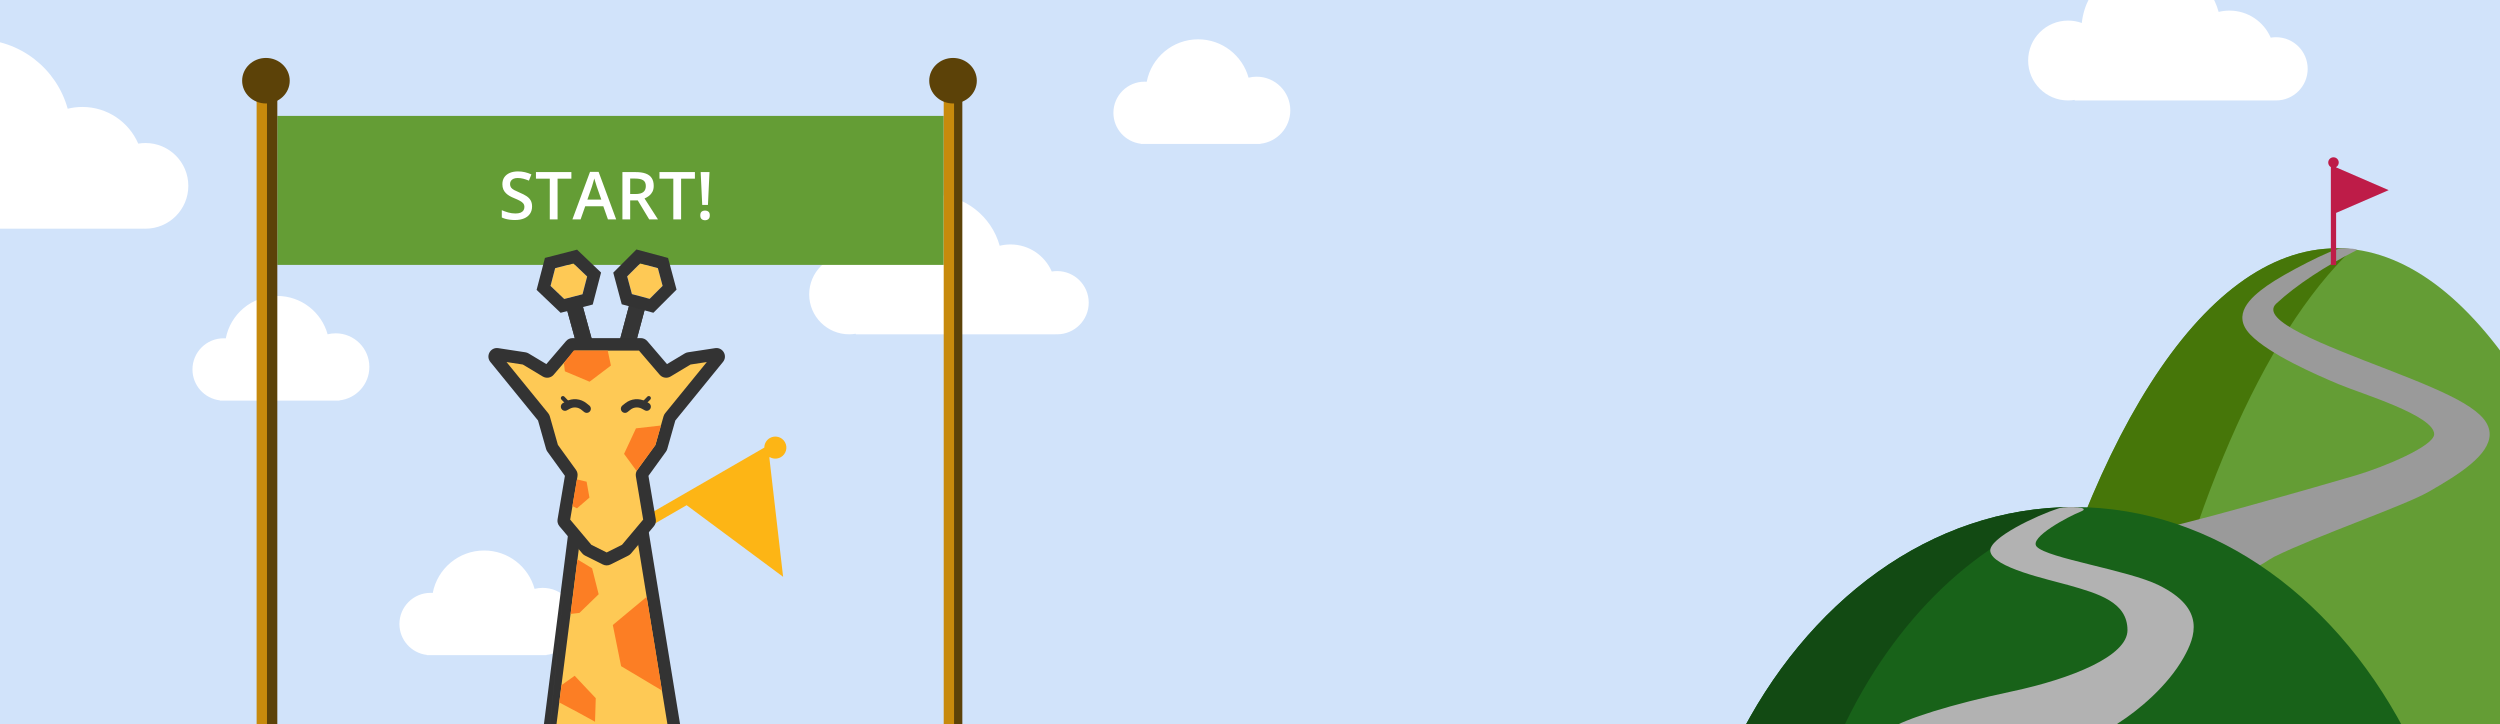 <svg width="1208" height="350" viewBox="0 0 1208 350" fill="none" xmlns="http://www.w3.org/2000/svg">
<rect x="0" y="0" width="1208" height="350" fill="#808080" stroke="none"/>
<g clip-path="url(#clip0_8195_1702)">
<rect width="1208" height="350" fill="#D1E3FA"/>
<path fill-rule="evenodd" clip-rule="evenodd" d="M509.993 161.515C510.259 161.529 510.527 161.536 510.796 161.536C519.233 161.536 526.072 154.696 526.072 146.26C526.072 137.823 519.233 130.984 510.796 130.984C509.915 130.984 509.051 131.059 508.21 131.202C504.873 123.504 497.207 118.12 488.283 118.12C486.478 118.12 484.725 118.34 483.048 118.755C479.104 104.481 466.024 94 450.496 94C433.081 94 418.746 107.182 416.924 124.112C414.857 123.356 412.624 122.944 410.296 122.944C399.639 122.944 391 131.583 391 142.24C391 152.897 399.639 161.536 410.296 161.536C411.392 161.536 412.467 161.444 413.513 161.269V161.536H509.993V161.515Z" fill="white"/>
<path fill-rule="evenodd" clip-rule="evenodd" d="M262.208 316.563H233.969C233.957 316.563 233.944 316.563 233.932 316.563C233.92 316.563 233.907 316.563 233.895 316.563H208.093C208.078 316.563 208.064 316.563 208.049 316.563C208.034 316.563 208.019 316.563 208.004 316.563H206.242V316.456C198.783 315.564 193 309.215 193 301.515C193 293.204 199.738 286.466 208.049 286.466C208.403 286.466 208.754 286.478 209.101 286.502C211.336 274.825 221.603 266 233.932 266C245.558 266 255.351 273.847 258.303 284.534C259.559 284.223 260.872 284.058 262.224 284.058C271.2 284.058 278.476 291.335 278.476 300.311C278.476 308.677 272.156 315.566 264.029 316.464V316.563H262.24C262.234 316.563 262.229 316.563 262.224 316.563C262.218 316.563 262.213 316.563 262.208 316.563Z" fill="white"/>
<path fill-rule="evenodd" clip-rule="evenodd" d="M162.208 193.563H133.969C133.957 193.563 133.944 193.563 133.932 193.563C133.92 193.563 133.907 193.563 133.895 193.563H108.093C108.078 193.563 108.064 193.563 108.049 193.563C108.034 193.563 108.019 193.563 108.004 193.563H106.242V193.456C98.783 192.564 93 186.215 93 178.515C93 170.204 99.737 163.466 108.049 163.466C108.403 163.466 108.754 163.478 109.101 163.502C111.336 151.825 121.603 143 133.932 143C145.558 143 155.351 150.847 158.303 161.534C159.559 161.223 160.872 161.058 162.224 161.058C171.2 161.058 178.476 168.335 178.476 177.311C178.476 185.677 172.156 192.566 164.029 193.464V193.563H162.24C162.234 193.563 162.229 193.563 162.224 193.563C162.218 193.563 162.213 193.563 162.208 193.563Z" fill="white"/>
<path fill-rule="evenodd" clip-rule="evenodd" d="M69.214 110.472C69.575 110.491 69.938 110.5 70.304 110.5C81.734 110.5 91 101.234 91 89.804C91 78.373 81.734 69.107 70.304 69.107C69.11 69.107 67.939 69.208 66.801 69.402C62.28 58.974 51.894 51.679 39.804 51.679C37.358 51.679 34.982 51.977 32.71 52.54C27.367 33.201 9.646 19 -11.393 19C-34.986 19 -54.409 36.86 -56.878 59.797C-59.678 58.773 -62.702 58.214 -65.857 58.214C-80.295 58.214 -92 69.919 -92 84.357C-92 98.795 -80.295 110.5 -65.857 110.5C-64.373 110.5 -62.917 110.376 -61.5 110.139V110.5H-11.393H39.804H69.214V110.472Z" fill="white"/>
<path fill-rule="evenodd" clip-rule="evenodd" d="M1098.99 48.515C1099.26 48.529 1099.53 48.536 1099.8 48.536C1108.23 48.536 1115.07 41.697 1115.07 33.26C1115.07 24.823 1108.23 17.984 1099.8 17.984C1098.91 17.984 1098.05 18.058 1097.21 18.202C1093.87 10.505 1086.21 5.12 1077.28 5.12C1075.48 5.12 1073.72 5.34 1072.05 5.755C1068.1 -8.519 1055.02 -19 1039.5 -19C1022.08 -19 1007.75 -5.818 1005.92 11.112C1003.86 10.357 1001.62 9.944 999.296 9.944C988.639 9.944 980 18.583 980 29.24C980 39.897 988.639 48.536 999.296 48.536C1000.39 48.536 1001.47 48.444 1002.51 48.269V48.536H1098.99V48.515Z" fill="white"/>
<path fill-rule="evenodd" clip-rule="evenodd" d="M607.208 69.563H578.969C578.957 69.563 578.944 69.563 578.932 69.563C578.92 69.563 578.907 69.563 578.895 69.563H553.093C553.078 69.563 553.064 69.564 553.049 69.564C553.034 69.564 553.019 69.563 553.004 69.563H551.242V69.456C543.783 68.564 538 62.215 538 54.515C538 46.204 544.738 39.466 553.049 39.466C553.403 39.466 553.754 39.478 554.101 39.502C556.336 27.825 566.603 19 578.932 19C590.558 19 600.351 26.847 603.303 37.534C604.559 37.223 605.872 37.058 607.224 37.058C616.2 37.058 623.476 44.335 623.476 53.311C623.476 61.677 617.156 68.566 609.029 69.464V69.563H607.24C607.234 69.563 607.229 69.563 607.224 69.563C607.218 69.563 607.213 69.563 607.208 69.563Z" fill="white"/>
<rect x="134" y="56" width="322" height="72" fill="#649D35"/>
<path d="M257.094 99.781C257.094 101.135 256.76 102.302 256.094 103.281C255.438 104.26 254.49 105.01 253.25 105.531C252.021 106.052 250.552 106.312 248.844 106.312C248.01 106.312 247.214 106.266 246.453 106.172C245.693 106.078 244.974 105.943 244.297 105.766C243.63 105.578 243.021 105.354 242.469 105.094V101.562C243.396 101.969 244.432 102.339 245.578 102.672C246.724 102.995 247.891 103.156 249.078 103.156C250.047 103.156 250.849 103.031 251.484 102.781C252.13 102.521 252.609 102.156 252.922 101.688C253.234 101.208 253.391 100.651 253.391 100.016C253.391 99.338 253.208 98.766 252.844 98.297C252.479 97.828 251.927 97.401 251.188 97.016C250.458 96.62 249.542 96.198 248.438 95.75C247.688 95.448 246.969 95.104 246.281 94.719C245.604 94.333 245 93.88 244.469 93.359C243.938 92.838 243.516 92.224 243.203 91.516C242.901 90.797 242.75 89.953 242.75 88.984C242.75 87.693 243.057 86.588 243.672 85.672C244.297 84.755 245.172 84.052 246.297 83.562C247.432 83.073 248.755 82.828 250.266 82.828C251.464 82.828 252.589 82.953 253.641 83.203C254.703 83.453 255.745 83.807 256.766 84.266L255.578 87.281C254.641 86.896 253.729 86.588 252.844 86.359C251.969 86.13 251.073 86.016 250.156 86.016C249.365 86.016 248.693 86.135 248.141 86.375C247.589 86.615 247.167 86.953 246.875 87.391C246.594 87.818 246.453 88.328 246.453 88.922C246.453 89.588 246.615 90.151 246.938 90.609C247.271 91.057 247.781 91.469 248.469 91.844C249.167 92.219 250.062 92.635 251.156 93.094C252.417 93.615 253.484 94.162 254.359 94.734C255.245 95.307 255.922 95.995 256.391 96.797C256.859 97.588 257.094 98.583 257.094 99.781ZM269.422 106H265.656V86.344H258.969V83.156H276.094V86.344H269.422V106ZM293.75 106L291.516 99.656H282.781L280.547 106H276.594L285.094 83.062H289.25L297.734 106H293.75ZM290.547 96.438L288.375 90.188C288.292 89.917 288.172 89.537 288.016 89.047C287.859 88.547 287.703 88.042 287.547 87.531C287.391 87.01 287.26 86.573 287.156 86.219C287.052 86.646 286.922 87.125 286.766 87.656C286.62 88.177 286.474 88.667 286.328 89.125C286.193 89.583 286.089 89.938 286.016 90.188L283.828 96.438H290.547ZM307.172 83.156C309.141 83.156 310.766 83.396 312.047 83.875C313.339 84.354 314.297 85.083 314.922 86.062C315.557 87.042 315.875 88.287 315.875 89.797C315.875 90.922 315.667 91.88 315.25 92.672C314.833 93.463 314.286 94.12 313.609 94.641C312.932 95.162 312.208 95.578 311.438 95.891L317.922 106H313.688L308.172 96.844H304.5V106H300.75V83.156H307.172ZM306.922 86.281H304.5V93.75H307.094C308.833 93.75 310.094 93.427 310.875 92.781C311.667 92.135 312.062 91.182 312.062 89.922C312.062 88.599 311.641 87.662 310.797 87.109C309.964 86.557 308.672 86.281 306.922 86.281ZM329.109 106H325.344V86.344H318.656V83.156H335.781V86.344H329.109V106ZM342.078 99.031H339.312L338.562 83.156H342.828L342.078 99.031ZM338.375 104.062C338.375 103.208 338.594 102.609 339.031 102.266C339.479 101.911 340.026 101.734 340.672 101.734C341.307 101.734 341.849 101.911 342.297 102.266C342.745 102.609 342.969 103.208 342.969 104.062C342.969 104.896 342.745 105.5 342.297 105.875C341.849 106.24 341.307 106.422 340.672 106.422C340.026 106.422 339.479 106.24 339.031 105.875C338.594 105.5 338.375 104.896 338.375 104.062Z" fill="white"/>
<rect x="127" y="47" width="7" height="388" fill="#5C4208"/>
<rect x="124" y="47" width="5" height="388" fill="#C78A0C"/>
<rect x="458" y="47" width="7" height="388" fill="#5C4208"/>
<rect x="456" y="47" width="5" height="388" fill="#C78A0C"/>
<ellipse cx="128.5" cy="39" rx="11.5" ry="11" fill="#5C4208"/>
<ellipse cx="460.5" cy="39" rx="11.5" ry="11" fill="#5C4208"/>
<path fill-rule="evenodd" clip-rule="evenodd" d="M371.985 220.894C373.579 221.813 375.607 221.88 377.315 220.894C379.863 219.422 380.737 216.163 379.265 213.615C377.794 211.066 374.535 210.193 371.986 211.664C370.278 212.65 369.323 214.439 369.321 216.279L283.332 265.925L285.996 270.54L331.774 244.11L378.398 278.719L371.738 221.037L371.985 220.894Z" fill="#FDB515"/>
<path d="M273.21 146.961L280.742 144.888L286.842 167.059L279.31 169.131L273.21 146.961Z" fill="#333333"/>
<path fill-rule="evenodd" clip-rule="evenodd" d="M280.358 145.563L273.884 147.344L279.693 168.457L286.168 166.675L280.358 145.563ZM273.21 146.961L279.31 169.131L286.842 167.059L280.742 144.888L273.21 146.961Z" fill="#353535"/>
<path d="M312.265 146.871L304.719 144.849L298.682 167.381L306.227 169.403L312.265 146.871Z" fill="#353535"/>
<path fill-rule="evenodd" clip-rule="evenodd" d="M305.107 145.521L311.593 147.259L305.84 168.731L299.353 166.993L305.107 145.521ZM312.265 146.871L306.227 169.403L298.682 167.381L304.719 144.849L312.265 146.871Z" fill="#353535"/>
<path d="M277.098 127.309L283.705 133.611L281.468 142.188L272.625 144.462L266.019 138.159L268.255 129.583L277.098 127.309Z" fill="#FEC955"/>
<path fill-rule="evenodd" clip-rule="evenodd" d="M278.839 120.632L290.438 131.698L286.41 147.146L270.884 151.139L259.285 140.073L263.314 124.624L278.839 120.632ZM266.019 138.159L272.625 144.462L281.468 142.188L283.705 133.611L277.098 127.309L268.255 129.583L266.019 138.159Z" fill="#333333"/>
<path d="M309.32 127.277L317.882 129.571L320.176 138.132L313.908 144.4L305.347 142.106L303.053 133.544L309.32 127.277Z" fill="#FEC955"/>
<path fill-rule="evenodd" clip-rule="evenodd" d="M307.518 120.548L322.808 124.645L326.905 139.935L315.711 151.128L300.421 147.031L296.324 131.741L307.518 120.548ZM305.347 142.106L313.909 144.4L320.176 138.132L317.882 129.571L309.32 127.277L303.053 133.544L305.347 142.106Z" fill="#333333"/>
<path d="M299.146 370.145L267.613 352.289C267.419 352.18 267.311 351.964 267.339 351.743L281.324 241.905C281.359 241.631 281.592 241.426 281.868 241.426H309.105C309.374 241.426 309.603 241.621 309.647 241.886L327.563 351.754C327.598 351.969 327.502 352.184 327.319 352.303L299.713 370.129C299.542 370.239 299.323 370.246 299.146 370.145Z" fill="#FEC955"/>
<path fill-rule="evenodd" clip-rule="evenodd" d="M276.623 241.524C276.85 239.744 278.364 238.41 280.159 238.41H307.396C309.143 238.41 310.633 239.676 310.914 241.401L328.83 351.268C329.059 352.667 328.436 354.068 327.246 354.837L299.64 372.663C298.526 373.382 297.104 373.424 295.95 372.77L264.417 354.914C263.158 354.201 262.455 352.797 262.637 351.362L265.63 351.743L265.635 351.743M265.63 351.743L262.637 351.362L276.623 241.524M282.333 244.442L268.831 350.481L297.623 366.784L322.616 350.645L305.298 244.442H282.333ZM267.39 349.664C267.391 349.665 267.392 349.666 267.393 349.666L267.39 349.664Z" fill="#333333"/>
<path d="M312.433 288.417L316.272 311.451L319.837 333.663L300.113 321.889L296.109 301.996L312.433 288.417Z" fill="#FC7E24"/>
<path d="M277.686 326.539L287.87 337.363L287.521 348.745L279.02 344.083L270.245 339.422L271.344 331.032L277.686 326.539Z" fill="#FC7E24"/>
<path d="M279.02 270.319L286.1 274.587L289.272 287.142L279.984 296.166L275.729 296.644L277.1 285.949L279.02 270.319Z" fill="#FC7E24"/>
<path fill-rule="evenodd" clip-rule="evenodd" d="M293.146 166.39H276.649C276.329 166.39 276.024 166.53 275.816 166.773L265.23 179.123C264.882 179.529 264.291 179.625 263.833 179.35L253.844 173.356C253.721 173.283 253.586 173.234 253.445 173.213L240.291 171.206C239.299 171.055 238.642 172.205 239.275 172.983L262.564 201.588C262.659 201.704 262.729 201.838 262.769 201.982L266.768 216.111C266.803 216.234 266.859 216.351 266.935 216.455L275.875 228.814C276.047 229.052 276.117 229.349 276.068 229.639L272.39 251.446C272.336 251.763 272.424 252.088 272.631 252.334L283.676 265.483C283.773 265.598 283.892 265.692 284.026 265.759L292.655 270.073C292.964 270.228 293.328 270.228 293.636 270.073L302.266 265.759C302.4 265.692 302.519 265.598 302.615 265.483L313.66 252.334C313.867 252.088 313.956 251.763 313.902 251.446L310.224 229.639C310.175 229.349 310.244 229.052 310.417 228.814L319.357 216.455C319.432 216.351 319.489 216.234 319.524 216.111L323.522 201.982C323.563 201.838 323.633 201.704 323.727 201.588L347.016 172.983C347.65 172.205 346.992 171.055 346 171.206L332.847 173.213C332.706 173.234 332.57 173.283 332.448 173.356L322.459 179.35C322 179.625 321.41 179.529 321.062 179.123L310.476 166.773C310.267 166.53 309.963 166.39 309.643 166.39H293.146Z" fill="#FEC955"/>
<path fill-rule="evenodd" clip-rule="evenodd" d="M273.526 164.81C274.307 163.898 275.448 163.373 276.649 163.373H309.643C310.844 163.373 311.985 163.898 312.766 164.81L322.297 175.929L330.896 170.77C331.355 170.495 331.863 170.311 332.392 170.231L345.546 168.224C349.266 167.657 351.732 171.969 349.356 174.888L326.317 203.185L322.426 216.932C322.295 217.396 322.084 217.833 321.801 218.223L313.332 229.93L316.877 250.944C317.077 252.134 316.746 253.351 315.97 254.274L304.925 267.423C304.564 267.853 304.118 268.205 303.615 268.457L294.986 272.771C293.828 273.35 292.464 273.35 291.306 272.771L282.677 268.457C282.174 268.205 281.728 267.853 281.367 267.423L270.322 254.274C269.546 253.351 269.215 252.134 269.415 250.944L272.96 229.93L264.491 218.223C264.209 217.833 263.997 217.396 263.866 216.932L259.975 203.185L236.936 174.888C234.56 171.969 237.026 167.657 240.746 168.224L253.9 170.231C254.429 170.311 254.937 170.495 255.396 170.77L263.995 175.929L273.526 164.81ZM277.532 169.406L267.52 181.086C266.215 182.609 264.001 182.969 262.281 181.936L252.616 176.138L244.757 174.939L264.904 199.684C265.258 200.119 265.519 200.621 265.672 201.161L269.578 214.962L278.319 227.046C278.965 227.939 279.226 229.054 279.042 230.141L275.512 251.073L285.73 263.238L293.146 266.946L300.562 263.238L310.78 251.073L307.25 230.141C307.066 229.054 307.327 227.939 307.973 227.046L316.714 214.962L320.62 201.161C320.773 200.621 321.034 200.119 321.388 199.684L341.535 174.939L333.676 176.138L324.011 181.936C322.291 182.969 320.077 182.609 318.772 181.086L308.76 169.406H277.532Z" fill="#333333"/>
<path d="M307.306 206.974L319.372 205.603L316.63 215.201L307.58 227.541L301.548 219.314L307.306 206.974Z" fill="#FC7E24"/>
<path d="M276.594 244.542L278.787 231.654L283.449 232.751L284.82 240.429L278.787 245.639L276.594 244.542Z" fill="#FC7E24"/>
<path d="M293.649 169.406L295.204 176.622L284.885 184.445L272.95 179.42L272.48 175.439L277.196 169.406L293.649 169.406Z" fill="#FC7E24"/>
<path d="M273 196.5L274.412 195.73C276.888 194.379 279.934 194.647 282.136 196.409L283.5 197.5" stroke="#333333" stroke-width="4" stroke-linecap="round"/>
<path d="M274.988 195.462L272 192.368" stroke="#333333" stroke-width="2" stroke-linecap="round"/>
<path d="M312.5 196.5L311.088 195.73C308.612 194.379 305.566 194.647 303.364 196.409L302 197.5" stroke="#333333" stroke-width="4" stroke-linecap="round"/>
<path d="M310.512 195.462L313.5 192.368" stroke="#333333" stroke-width="2" stroke-linecap="round"/>
<path fill-rule="evenodd" clip-rule="evenodd" d="M974.137 358H1284.14C1252.04 215.161 1194.62 120 1129.14 120C1063.65 120 1006.24 215.161 974.137 358Z" fill="#649D35"/>
<path fill-rule="evenodd" clip-rule="evenodd" d="M1136.64 120.434C1093.34 161.693 1056.82 246.873 1033.21 358H974C1006.1 215.161 1063.51 120 1129 120C1131.56 120 1134.11 120.145 1136.64 120.434Z" fill="#467609"/>
<path d="M1079.18 269.022C1069.01 260.006 1048.82 256.625 1040 256.061C1047.12 256.061 1125.49 233.521 1138.72 229.577C1151.95 225.632 1176.19 215.536 1176.19 209.8C1176.19 200.705 1140.77 190.168 1130.08 185.66C1119.39 181.152 1096.49 171.23 1087.33 161.65C1078.17 152.071 1087.33 143.815 1095.35 138.11C1103.57 132.262 1126.77 120.275 1131.15 120.051C1135.53 119.828 1139.73 120.37 1138.51 120.99C1123.79 128.481 1109.64 137.636 1099.92 146.67C1091.29 154.695 1122.19 166.373 1154.25 178.77C1186.31 191.167 1203 199.1 1203 209.8C1203 219.894 1188.31 229.168 1173.55 237.62C1161.74 244.382 1119.94 258.691 1098.9 269.022C1091.78 272.778 1089.36 278.038 1079.18 269.022Z" fill="#9A9A9A"/>
<path fill-rule="evenodd" clip-rule="evenodd" d="M1128.81 80.74C1129.57 80.301 1130.08 79.48 1130.08 78.54C1130.08 77.137 1128.94 76 1127.54 76C1126.14 76 1125 77.137 1125 78.54C1125 79.48 1125.51 80.301 1126.27 80.74V128.073H1128.81V102.874L1154.21 91.876L1128.81 80.877V80.74Z" fill="#BE1C48"/>
<path fill-rule="evenodd" clip-rule="evenodd" d="M839 359H1165C1131.25 290.581 1070.87 245 1002 245C933.133 245 872.755 290.581 839 359Z" fill="#186219"/>
<path fill-rule="evenodd" clip-rule="evenodd" d="M1161.94 353H890C915.163 299.189 955.936 259.505 1003.96 245.012C1003.31 245.004 1002.65 245 1002 245C933.133 245 872.755 290.581 839 359H1165C1164 356.98 1162.98 354.98 1161.94 353Z" fill="#124A13"/>
<path d="M961.714 266.376C960.798 260.057 983.95 249.099 995.016 245.525C999.429 244.471 1011.04 244.983 1005.32 247.24C999.595 249.497 980.143 259.765 984.141 264.143C989.292 269.785 1028.21 275.426 1043.1 282.76C1065.99 294.044 1060.84 307.606 1055.12 317.761C1047.37 331.499 1033.37 343.148 1023.64 349.354C1015.85 354.319 1017.34 362.872 1019.06 364H900C901.908 361.367 909.731 354.409 913.165 352.175C920.606 347.333 942.929 340.305 972.121 334.099C1001.31 327.893 1028 316.941 1028 304.486C1028 290.912 1013.95 286.845 999.595 282.76C989.714 279.949 962.859 274.274 961.714 266.376Z" fill="#B2B2B2"/>
</g>
<defs>
<clipPath id="clip0_8195_1702">
<rect width="1208" height="350" fill="white"/>
</clipPath>
</defs>
</svg>
